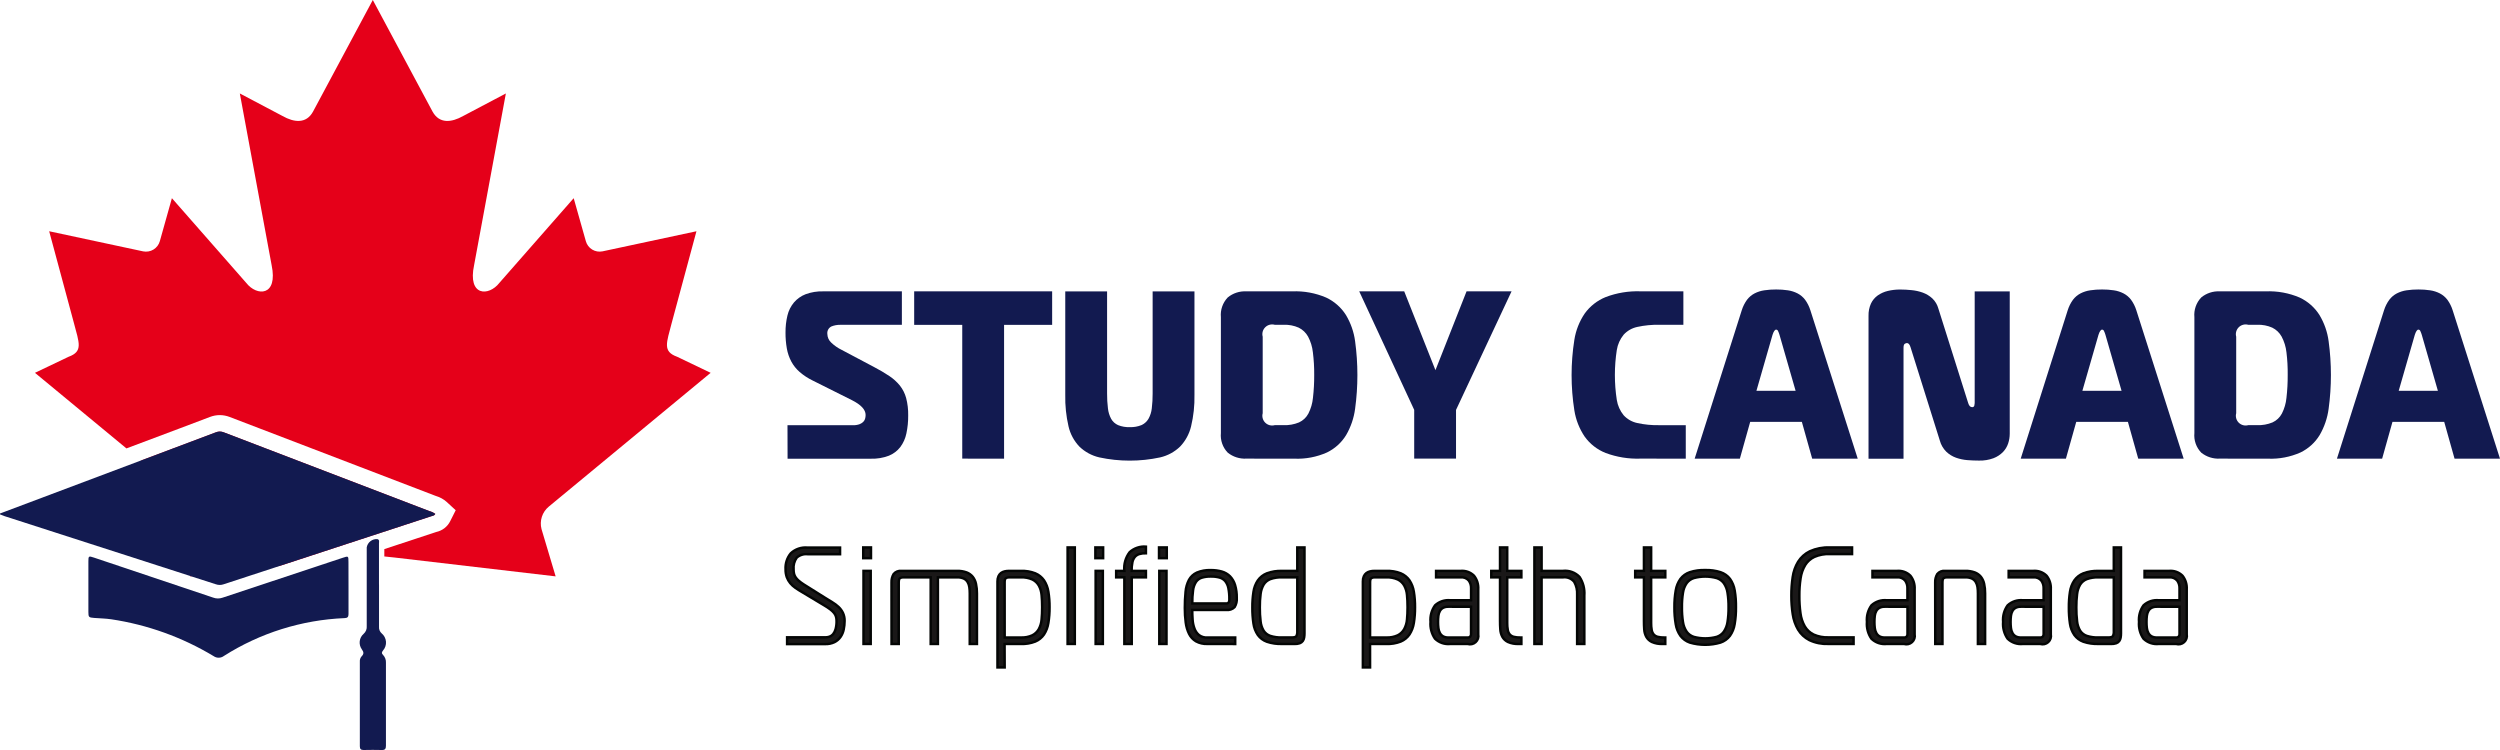 <svg width="200" height="60" viewBox="0 0 200 60" fill="none" xmlns="http://www.w3.org/2000/svg">
<path d="M62.999 34.017H68.23C68.417 34.025 68.603 33.995 68.778 33.931C68.896 33.885 69.001 33.813 69.086 33.721C69.153 33.645 69.199 33.553 69.22 33.453C69.238 33.368 69.248 33.282 69.249 33.195C69.249 32.774 68.882 32.379 68.149 32.01L65.014 30.442C64.64 30.261 64.291 30.033 63.976 29.762C63.703 29.525 63.474 29.24 63.303 28.921C63.131 28.594 63.011 28.243 62.947 27.879C62.873 27.456 62.837 27.028 62.841 26.598C62.837 26.141 62.888 25.685 62.995 25.24C63.085 24.858 63.263 24.501 63.515 24.198C63.767 23.905 64.087 23.678 64.448 23.538C64.9 23.372 65.38 23.294 65.862 23.308H72.15V25.986H67.206C66.966 25.983 66.728 26.028 66.506 26.119C66.396 26.175 66.306 26.265 66.249 26.374C66.192 26.484 66.171 26.609 66.189 26.731C66.192 26.856 66.22 26.98 66.271 27.095C66.323 27.21 66.397 27.314 66.489 27.4C66.741 27.643 67.03 27.844 67.345 27.996L69.945 29.374C70.358 29.588 70.758 29.824 71.145 30.081C71.464 30.293 71.749 30.55 71.991 30.846C72.223 31.141 72.393 31.479 72.491 31.84C72.609 32.295 72.664 32.763 72.655 33.233C72.66 33.718 72.612 34.202 72.511 34.676C72.43 35.072 72.263 35.446 72.021 35.77C71.782 36.075 71.467 36.313 71.107 36.458C70.65 36.631 70.163 36.712 69.674 36.697H63.006L62.999 34.017Z" fill="#121A50"/>
<path d="M76.98 36.69V25.987H73.134V23.309H84.172V25.987H80.326V36.695L76.98 36.69Z" fill="#121A50"/>
<path d="M90.383 34.171C90.702 34.183 91.02 34.128 91.316 34.009C91.549 33.904 91.744 33.731 91.874 33.512C92.02 33.253 92.112 32.966 92.143 32.671C92.191 32.275 92.214 31.876 92.211 31.478V23.312H95.557V31.592C95.575 32.438 95.484 33.283 95.287 34.107C95.143 34.712 94.841 35.269 94.412 35.722C93.969 36.152 93.415 36.453 92.812 36.592C91.209 36.937 89.549 36.937 87.946 36.592C87.343 36.453 86.789 36.152 86.346 35.722C85.918 35.27 85.619 34.712 85.481 34.107C85.291 33.282 85.203 32.438 85.221 31.592V23.312H88.567V31.478C88.564 31.876 88.586 32.275 88.635 32.671C88.666 32.965 88.754 33.251 88.895 33.512C89.019 33.732 89.211 33.906 89.443 34.009C89.741 34.129 90.062 34.184 90.383 34.171Z" fill="#121A50"/>
<path d="M99.709 36.69C99.17 36.719 98.639 36.549 98.219 36.212C98.019 36.005 97.867 35.758 97.773 35.487C97.678 35.217 97.643 34.929 97.671 34.644V25.374C97.644 25.088 97.679 24.799 97.773 24.526C97.868 24.254 98.02 24.005 98.219 23.796C98.636 23.453 99.168 23.279 99.709 23.308H103.38C104.31 23.27 105.237 23.439 106.092 23.805C106.74 24.109 107.287 24.59 107.669 25.191C108.059 25.838 108.311 26.557 108.409 27.304C108.653 29.094 108.653 30.907 108.409 32.697C108.312 33.441 108.067 34.16 107.688 34.81C107.323 35.408 106.792 35.89 106.159 36.197C105.341 36.56 104.449 36.731 103.553 36.694L99.709 36.69ZM101.978 25.982C101.845 25.946 101.704 25.945 101.571 25.98C101.437 26.015 101.315 26.085 101.218 26.182C101.12 26.279 101.05 26.401 101.014 26.533C100.979 26.666 100.98 26.806 101.016 26.939V33.058C100.98 33.19 100.979 33.33 101.015 33.462C101.05 33.595 101.121 33.716 101.218 33.813C101.316 33.91 101.438 33.98 101.571 34.015C101.705 34.05 101.845 34.049 101.978 34.013H102.69C103.111 34.028 103.531 33.953 103.921 33.793C104.243 33.646 104.506 33.397 104.671 33.085C104.87 32.694 104.994 32.269 105.036 31.833C105.107 31.223 105.14 30.61 105.136 29.997C105.142 29.39 105.106 28.783 105.03 28.18C104.983 27.743 104.852 27.318 104.646 26.928C104.476 26.619 104.214 26.368 103.896 26.212C103.519 26.046 103.108 25.967 102.696 25.982H101.978Z" fill="#121A50"/>
<path d="M117.324 23.309H120.924L116.482 32.794V36.69H113.136V32.789L108.736 23.304H112.336L114.836 29.614L117.324 23.309Z" fill="#121A50"/>
<path d="M131.227 36.69C130.283 36.722 129.342 36.569 128.457 36.24C127.781 35.974 127.197 35.519 126.775 34.931C126.348 34.299 126.065 33.581 125.948 32.828C125.653 30.959 125.653 29.056 125.948 27.187C126.065 26.434 126.348 25.716 126.775 25.084C127.199 24.494 127.782 24.037 128.457 23.765C129.34 23.429 130.282 23.273 131.227 23.305H134.67V25.983H132.747C132.153 25.97 131.559 26.028 130.978 26.155C130.56 26.245 130.18 26.462 129.892 26.776C129.604 27.129 129.415 27.552 129.344 28C129.139 29.325 129.139 30.672 129.344 31.997C129.415 32.445 129.604 32.868 129.892 33.221C130.18 33.535 130.56 33.752 130.978 33.842C131.559 33.969 132.153 34.027 132.747 34.014H134.862V36.692L131.227 36.69Z" fill="#121A50"/>
<path d="M139.341 24.82C139.435 24.519 139.578 24.235 139.764 23.979C139.924 23.769 140.129 23.596 140.364 23.473C140.608 23.348 140.871 23.264 141.143 23.225C141.458 23.178 141.776 23.156 142.095 23.158C142.407 23.156 142.719 23.179 143.028 23.225C143.3 23.264 143.563 23.348 143.807 23.473C144.042 23.596 144.247 23.769 144.407 23.979C144.593 24.235 144.736 24.519 144.83 24.82L148.619 36.696H144.976L144.149 33.751H140.015L139.188 36.696H135.572L139.341 24.82ZM140.514 31.265H143.649L142.361 26.79C142.331 26.685 142.292 26.583 142.245 26.484C142.234 26.452 142.213 26.424 142.186 26.403C142.158 26.383 142.125 26.371 142.091 26.369C141.991 26.369 141.891 26.509 141.802 26.789L140.514 31.265Z" fill="#121A50"/>
<path d="M160.779 34.706C160.778 34.966 160.736 35.224 160.654 35.471C160.569 35.728 160.428 35.963 160.241 36.159C160.027 36.377 159.768 36.547 159.481 36.656C159.109 36.793 158.714 36.858 158.317 36.847C158.01 36.847 157.699 36.834 157.384 36.809C157.077 36.784 156.775 36.72 156.484 36.618C156.194 36.515 155.929 36.352 155.706 36.14C155.457 35.892 155.277 35.584 155.186 35.245L152.84 27.769C152.773 27.552 152.677 27.444 152.552 27.444C152.494 27.45 152.438 27.47 152.388 27.501C152.317 27.54 152.282 27.648 152.282 27.826V36.7H149.482V25.265C149.472 24.93 149.538 24.596 149.674 24.29C149.795 24.031 149.981 23.807 150.213 23.639C150.457 23.468 150.731 23.345 151.021 23.276C151.349 23.198 151.684 23.159 152.021 23.162C152.322 23.163 152.622 23.179 152.921 23.21C153.228 23.239 153.531 23.306 153.821 23.409C154.102 23.511 154.361 23.667 154.581 23.868C154.817 24.092 154.987 24.377 155.071 24.69L157.456 32.247C157.523 32.464 157.626 32.572 157.764 32.572C157.805 32.578 157.846 32.569 157.88 32.546C157.914 32.523 157.937 32.488 157.946 32.448C157.963 32.383 157.973 32.316 157.975 32.249V23.31H160.779V34.706Z" fill="#121A50"/>
<path d="M165.417 24.82C165.511 24.519 165.654 24.235 165.84 23.979C166 23.769 166.205 23.596 166.44 23.473C166.684 23.348 166.947 23.264 167.219 23.225C167.534 23.178 167.852 23.156 168.171 23.158C168.483 23.156 168.795 23.179 169.104 23.225C169.376 23.264 169.639 23.348 169.883 23.473C170.118 23.596 170.323 23.769 170.483 23.979C170.669 24.235 170.812 24.519 170.906 24.82L174.694 36.696H171.06L170.233 33.751H166.099L165.272 36.696H161.656L165.417 24.82ZM166.59 31.265H169.725L168.437 26.79C168.407 26.685 168.368 26.583 168.321 26.484C168.31 26.452 168.289 26.424 168.262 26.403C168.234 26.383 168.201 26.371 168.167 26.369C168.067 26.369 167.967 26.509 167.878 26.789L166.59 31.265Z" fill="#121A50"/>
<path d="M177.589 36.69C177.05 36.719 176.519 36.549 176.099 36.212C175.9 36.005 175.747 35.758 175.653 35.487C175.558 35.217 175.524 34.929 175.551 34.644V25.374C175.524 25.088 175.559 24.799 175.654 24.526C175.748 24.254 175.9 24.005 176.099 23.796C176.517 23.453 177.048 23.279 177.589 23.308H181.262C182.192 23.269 183.119 23.439 183.974 23.805C184.622 24.109 185.169 24.59 185.551 25.191C185.942 25.837 186.194 26.557 186.291 27.304C186.535 29.094 186.535 30.907 186.291 32.697C186.194 33.441 185.949 34.16 185.57 34.81C185.205 35.408 184.674 35.89 184.041 36.197C183.223 36.56 182.331 36.731 181.435 36.694L177.589 36.69ZM179.858 25.982C179.725 25.946 179.584 25.945 179.451 25.98C179.317 26.015 179.195 26.085 179.098 26.182C179 26.279 178.93 26.401 178.895 26.533C178.859 26.666 178.86 26.806 178.896 26.939V33.058C178.86 33.19 178.86 33.33 178.895 33.462C178.931 33.595 179.001 33.716 179.098 33.813C179.196 33.91 179.318 33.98 179.451 34.015C179.585 34.05 179.725 34.049 179.858 34.013H180.57C180.992 34.028 181.411 33.953 181.801 33.793C182.123 33.646 182.386 33.397 182.551 33.085C182.75 32.694 182.874 32.269 182.916 31.833C182.987 31.223 183.02 30.61 183.016 29.997C183.024 29.39 182.99 28.783 182.916 28.18C182.868 27.743 182.737 27.318 182.531 26.928C182.361 26.619 182.099 26.368 181.781 26.212C181.404 26.046 180.994 25.967 180.581 25.982H179.858Z" fill="#121A50"/>
<path d="M190.723 24.82C190.817 24.519 190.96 24.235 191.146 23.979C191.306 23.769 191.511 23.596 191.746 23.473C191.99 23.348 192.253 23.264 192.525 23.225C192.84 23.178 193.159 23.156 193.477 23.158C193.789 23.156 194.101 23.179 194.41 23.225C194.682 23.264 194.945 23.348 195.189 23.473C195.424 23.596 195.629 23.769 195.789 23.979C195.975 24.235 196.118 24.519 196.212 24.82L200 36.696H196.365L195.537 33.751H191.397L190.57 36.696H186.954L190.723 24.82ZM191.896 31.265H195.031L193.743 26.79C193.713 26.685 193.674 26.583 193.627 26.484C193.616 26.452 193.595 26.424 193.568 26.403C193.54 26.383 193.507 26.371 193.473 26.369C193.37 26.369 193.274 26.509 193.184 26.789L191.896 31.265Z" fill="#121A50"/>
<path d="M62.968 50.987H66.019C66.134 50.988 66.248 50.97 66.357 50.933C66.469 50.893 66.569 50.825 66.645 50.734C66.738 50.616 66.806 50.481 66.845 50.336C66.903 50.12 66.929 49.897 66.923 49.674C66.924 49.558 66.909 49.443 66.879 49.332C66.847 49.225 66.795 49.126 66.724 49.039C66.635 48.933 66.535 48.837 66.424 48.753C66.266 48.635 66.101 48.526 65.93 48.427L64.166 47.368C63.973 47.258 63.796 47.146 63.633 47.032C63.478 46.925 63.338 46.797 63.217 46.652C63.101 46.51 63.009 46.35 62.945 46.178C62.874 45.976 62.84 45.763 62.845 45.549C62.816 45.084 62.964 44.625 63.261 44.264C63.438 44.098 63.65 43.971 63.88 43.892C64.111 43.813 64.355 43.784 64.598 43.806H67.205V44.336H64.598C64.443 44.32 64.287 44.336 64.139 44.384C63.991 44.431 63.854 44.509 63.738 44.612C63.545 44.885 63.456 45.217 63.488 45.549C63.487 45.662 63.498 45.775 63.521 45.886C63.544 45.987 63.586 46.084 63.643 46.172C63.711 46.274 63.793 46.367 63.887 46.447C64.016 46.558 64.154 46.66 64.298 46.751L65.985 47.809C66.192 47.942 66.391 48.065 66.585 48.179C66.765 48.286 66.933 48.412 67.085 48.554C67.229 48.69 67.348 48.851 67.435 49.029C67.528 49.231 67.574 49.452 67.568 49.674C67.568 49.906 67.544 50.136 67.496 50.363C67.453 50.577 67.366 50.78 67.241 50.96C67.116 51.135 66.951 51.277 66.758 51.373C66.526 51.483 66.272 51.536 66.015 51.527H62.968V50.987Z" fill="#1A1818" stroke="#030504" stroke-width="0.198" stroke-miterlimit="10"/>
<path d="M69.058 44.654V43.794H69.679V44.654H69.058ZM69.08 45.67H69.657V51.516H69.08V45.67Z" fill="#1A1818" stroke="#030504" stroke-width="0.198" stroke-miterlimit="10"/>
<path d="M71.321 46.597C71.31 46.362 71.368 46.128 71.488 45.924C71.563 45.832 71.66 45.76 71.771 45.716C71.881 45.671 72.002 45.656 72.12 45.671H76.569C76.828 45.663 77.085 45.705 77.329 45.792C77.519 45.864 77.687 45.983 77.817 46.139C77.946 46.304 78.035 46.497 78.078 46.702C78.133 46.954 78.159 47.211 78.156 47.468V51.517H77.579V47.468C77.58 47.302 77.568 47.136 77.545 46.971C77.526 46.828 77.48 46.689 77.407 46.564C77.336 46.445 77.232 46.349 77.107 46.287C76.939 46.214 76.757 46.18 76.574 46.188H75.032V51.516H74.455V46.189H72.255C72.163 46.184 72.072 46.206 71.994 46.254C71.931 46.298 71.9 46.416 71.9 46.607V51.516H71.323L71.321 46.597Z" fill="#1A1818" stroke="#030504" stroke-width="0.198" stroke-miterlimit="10"/>
<path d="M80.374 53.393H79.797V46.509C79.793 46.369 79.82 46.23 79.875 46.101C79.919 45.999 79.988 45.91 80.075 45.842C80.163 45.778 80.263 45.733 80.369 45.709C80.486 45.683 80.605 45.67 80.724 45.671H81.667C82.061 45.657 82.454 45.722 82.821 45.864C83.103 45.981 83.346 46.176 83.521 46.426C83.702 46.701 83.821 47.012 83.87 47.337C83.937 47.749 83.968 48.166 83.964 48.584C83.968 49.003 83.937 49.422 83.87 49.836C83.821 50.164 83.702 50.479 83.521 50.758C83.348 51.01 83.105 51.207 82.821 51.325C82.454 51.467 82.061 51.533 81.667 51.518H80.367L80.374 53.393ZM80.374 50.999H81.674C81.989 51.013 82.302 50.953 82.589 50.822C82.807 50.712 82.987 50.539 83.105 50.325C83.23 50.089 83.306 49.83 83.327 49.563C83.356 49.27 83.371 48.943 83.371 48.582C83.371 48.221 83.356 47.894 83.327 47.601C83.306 47.336 83.231 47.079 83.105 46.845C82.987 46.635 82.807 46.466 82.589 46.36C82.301 46.233 81.988 46.175 81.674 46.189H80.727C80.632 46.182 80.538 46.207 80.46 46.26C80.401 46.308 80.371 46.416 80.372 46.586L80.374 50.999Z" fill="#1A1818" stroke="#030504" stroke-width="0.198" stroke-miterlimit="10"/>
<path d="M85.408 43.794H85.985V51.516H85.408V43.794Z" fill="#1A1818" stroke="#030504" stroke-width="0.198" stroke-miterlimit="10"/>
<path d="M87.629 44.654V43.794H88.251V44.654H87.629ZM87.651 45.67H88.228V51.516H87.651V45.67Z" fill="#1A1818" stroke="#030504" stroke-width="0.198" stroke-miterlimit="10"/>
<path d="M89.947 51.517V46.189H89.293V45.671H89.947C89.894 45.135 90.046 44.599 90.374 44.17C90.549 44.013 90.755 43.892 90.978 43.817C91.202 43.741 91.439 43.711 91.674 43.73V44.259C91.496 44.255 91.318 44.277 91.147 44.325C91.009 44.365 90.886 44.444 90.792 44.552C90.69 44.677 90.622 44.825 90.592 44.983C90.547 45.209 90.526 45.441 90.531 45.672H91.674V46.19H90.54V51.518L89.947 51.517Z" fill="#1A1818" stroke="#030504" stroke-width="0.198" stroke-miterlimit="10"/>
<path d="M92.721 44.654V43.794H93.342V44.654H92.721ZM92.743 45.67H93.32V51.516H92.743V45.67Z" fill="#1A1818" stroke="#030504" stroke-width="0.198" stroke-miterlimit="10"/>
<path d="M96.593 51.517C96.272 51.531 95.953 51.457 95.672 51.303C95.435 51.16 95.245 50.953 95.123 50.706C94.985 50.419 94.895 50.112 94.857 49.796C94.807 49.414 94.783 49.028 94.785 48.643C94.782 48.206 94.803 47.77 94.846 47.336C94.873 47.005 94.965 46.682 95.118 46.387C95.259 46.132 95.479 45.929 95.745 45.807C96.097 45.66 96.478 45.593 96.86 45.608C97.16 45.604 97.459 45.642 97.748 45.723C97.995 45.794 98.22 45.925 98.403 46.104C98.589 46.299 98.726 46.535 98.803 46.793C98.903 47.131 98.95 47.483 98.942 47.835C98.963 48.092 98.903 48.348 98.77 48.569C98.683 48.656 98.577 48.721 98.461 48.76C98.345 48.8 98.221 48.812 98.099 48.796H95.381C95.381 49.053 95.39 49.312 95.409 49.574C95.423 49.816 95.474 50.056 95.559 50.284C95.631 50.486 95.755 50.665 95.919 50.803C96.112 50.947 96.35 51.017 96.59 51.002H98.817V51.52L96.593 51.517ZM98.102 48.274C98.139 48.279 98.177 48.273 98.212 48.258C98.246 48.242 98.275 48.217 98.296 48.185C98.328 48.132 98.345 48.071 98.346 48.008V47.931C98.352 47.633 98.326 47.335 98.268 47.043C98.23 46.842 98.144 46.653 98.018 46.491C97.899 46.352 97.74 46.253 97.563 46.205C97.337 46.145 97.104 46.117 96.87 46.122C96.618 46.115 96.368 46.148 96.127 46.222C95.94 46.283 95.78 46.405 95.672 46.569C95.548 46.77 95.47 46.996 95.444 47.231C95.399 47.576 95.378 47.925 95.383 48.273L98.102 48.274Z" fill="#1A1818" stroke="#030504" stroke-width="0.198" stroke-miterlimit="10"/>
<path d="M102.562 51.516C102.15 51.53 101.738 51.471 101.347 51.339C101.058 51.235 100.806 51.047 100.626 50.798C100.441 50.526 100.321 50.215 100.277 49.889C100.213 49.461 100.183 49.029 100.188 48.596C100.184 48.179 100.214 47.762 100.277 47.349C100.323 47.022 100.442 46.709 100.626 46.433C100.806 46.178 101.056 45.981 101.347 45.866C101.735 45.723 102.148 45.657 102.562 45.673H103.782V43.797H104.359V50.67C104.36 50.785 104.35 50.899 104.331 51.012C104.315 51.11 104.277 51.202 104.22 51.283C104.16 51.364 104.077 51.425 103.982 51.459C103.847 51.504 103.704 51.525 103.561 51.519L102.562 51.516ZM102.562 46.188C102.243 46.176 101.925 46.224 101.624 46.331C101.403 46.417 101.216 46.572 101.092 46.772C100.959 47.003 100.876 47.258 100.848 47.522C100.804 47.877 100.784 48.234 100.787 48.592C100.783 48.966 100.803 49.34 100.848 49.712C100.874 49.974 100.957 50.229 101.092 50.456C101.217 50.65 101.405 50.796 101.624 50.87C101.927 50.965 102.244 51.008 102.562 50.997H103.338C103.538 50.997 103.662 50.961 103.71 50.887C103.768 50.767 103.793 50.633 103.782 50.5V46.187L102.562 46.188Z" fill="#1A1818" stroke="#030504" stroke-width="0.198" stroke-miterlimit="10"/>
<path d="M109.606 53.393H109.029V46.509C109.025 46.369 109.051 46.23 109.107 46.101C109.152 45.999 109.223 45.91 109.312 45.842C109.4 45.778 109.5 45.733 109.606 45.709C109.722 45.683 109.842 45.67 109.961 45.671H110.904C111.298 45.657 111.69 45.722 112.058 45.864C112.34 45.981 112.583 46.176 112.758 46.426C112.939 46.702 113.059 47.012 113.108 47.337C113.175 47.749 113.206 48.167 113.202 48.584C113.206 49.003 113.175 49.422 113.108 49.836C113.059 50.164 112.939 50.479 112.758 50.758C112.585 51.01 112.342 51.207 112.058 51.325C111.691 51.467 111.298 51.533 110.904 51.518H109.604L109.606 53.393ZM109.606 50.999H110.906C111.221 51.013 111.534 50.953 111.821 50.822C112.039 50.712 112.219 50.539 112.337 50.325C112.462 50.089 112.538 49.83 112.559 49.563C112.588 49.27 112.603 48.943 112.603 48.582C112.603 48.221 112.588 47.894 112.559 47.601C112.539 47.336 112.463 47.079 112.337 46.845C112.219 46.635 112.039 46.466 111.821 46.36C111.533 46.233 111.22 46.175 110.906 46.189H109.963C109.869 46.182 109.775 46.207 109.697 46.26C109.638 46.308 109.608 46.416 109.608 46.586L109.606 50.999Z" fill="#1A1818" stroke="#030504" stroke-width="0.198" stroke-miterlimit="10"/>
<path d="M116.851 45.671C117.047 45.654 117.244 45.679 117.429 45.746C117.614 45.812 117.782 45.919 117.921 46.056C118.163 46.363 118.283 46.748 118.259 47.137V50.745C118.282 50.858 118.274 50.975 118.238 51.085C118.202 51.195 118.137 51.293 118.051 51.371C117.966 51.449 117.861 51.503 117.748 51.529C117.634 51.554 117.516 51.55 117.405 51.517H116.029C115.805 51.541 115.578 51.516 115.365 51.443C115.152 51.369 114.958 51.25 114.797 51.093C114.528 50.7 114.403 50.226 114.442 49.752C114.4 49.282 114.528 48.813 114.803 48.428C114.966 48.277 115.16 48.163 115.372 48.092C115.583 48.022 115.807 47.998 116.029 48.02H117.686V47.038C117.689 46.827 117.625 46.621 117.503 46.448C117.425 46.355 117.325 46.283 117.211 46.237C117.098 46.192 116.975 46.175 116.854 46.189H114.886V45.671H116.851ZM115.875 48.538C115.727 48.532 115.581 48.562 115.448 48.627C115.341 48.686 115.252 48.773 115.193 48.88C115.127 49 115.085 49.132 115.071 49.267C115.052 49.428 115.042 49.59 115.043 49.752C115.042 49.916 115.052 50.08 115.071 50.243C115.086 50.382 115.127 50.517 115.193 50.64C115.252 50.751 115.34 50.842 115.448 50.906C115.58 50.974 115.727 51.006 115.875 50.999H117.406C117.446 51.004 117.487 50.998 117.524 50.984C117.562 50.97 117.595 50.947 117.622 50.917C117.662 50.864 117.683 50.8 117.683 50.735V48.539L115.875 48.538Z" fill="#1A1818" stroke="#030504" stroke-width="0.198" stroke-miterlimit="10"/>
<path d="M121.488 51.516C121.193 51.531 120.898 51.477 120.628 51.356C120.44 51.265 120.285 51.118 120.184 50.937C120.089 50.754 120.034 50.553 120.023 50.347C120.008 50.126 120 49.898 120.001 49.663V46.188H119.301V45.67H120.001V43.794H120.578V45.67H121.71V46.188H120.578V49.829C120.575 50.019 120.59 50.209 120.623 50.397C120.644 50.529 120.699 50.653 120.784 50.756C120.868 50.848 120.978 50.913 121.1 50.944C121.271 50.985 121.446 51.004 121.622 50.999H121.711V51.517L121.488 51.516Z" fill="#1A1818" stroke="#030504" stroke-width="0.198" stroke-miterlimit="10"/>
<path d="M122.752 43.794H123.329V45.67H125.038C125.282 45.644 125.528 45.674 125.758 45.758C125.988 45.842 126.196 45.978 126.364 46.155C126.652 46.593 126.786 47.112 126.747 47.633V51.516H126.17V47.567C126.191 47.212 126.11 46.858 125.937 46.547C125.83 46.415 125.692 46.313 125.534 46.25C125.377 46.187 125.205 46.166 125.037 46.188H123.328V51.516H122.751L122.752 43.794Z" fill="#1A1818" stroke="#030504" stroke-width="0.198" stroke-miterlimit="10"/>
<path d="M133.002 51.516C132.707 51.531 132.412 51.477 132.142 51.356C131.954 51.265 131.799 51.118 131.698 50.937C131.603 50.754 131.548 50.553 131.537 50.347C131.522 50.126 131.514 49.898 131.515 49.663V46.188H130.815V45.67H131.515V43.794H132.092V45.67H133.224V46.188H132.092V49.829C132.089 50.019 132.103 50.209 132.136 50.397C132.157 50.529 132.212 50.652 132.297 50.756C132.381 50.848 132.491 50.913 132.613 50.944C132.783 50.985 132.959 51.004 133.134 50.999H133.223V51.517L133.002 51.516Z" fill="#1A1818" stroke="#030504" stroke-width="0.198" stroke-miterlimit="10"/>
<path d="M136.42 45.604C136.835 45.592 137.25 45.65 137.646 45.775C137.946 45.874 138.209 46.06 138.4 46.31C138.595 46.586 138.724 46.903 138.777 47.237C138.851 47.681 138.884 48.132 138.877 48.582C138.883 49.035 138.848 49.487 138.772 49.933C138.72 50.269 138.591 50.588 138.395 50.866C138.203 51.117 137.941 51.305 137.641 51.407C136.839 51.642 135.986 51.642 135.184 51.407C134.886 51.304 134.626 51.116 134.435 50.866C134.239 50.588 134.11 50.269 134.058 49.933C133.982 49.487 133.947 49.035 133.953 48.582C133.947 48.131 133.982 47.681 134.058 47.237C134.111 46.903 134.24 46.586 134.435 46.31C134.625 46.061 134.886 45.874 135.184 45.775C135.582 45.649 135.998 45.591 136.415 45.604H136.42ZM134.556 48.587C134.55 48.982 134.578 49.377 134.639 49.767C134.678 50.042 134.778 50.304 134.933 50.534C135.074 50.729 135.274 50.874 135.504 50.948C136.104 51.109 136.736 51.109 137.335 50.948C137.565 50.874 137.765 50.729 137.906 50.534C138.06 50.303 138.161 50.041 138.2 49.767C138.261 49.377 138.289 48.982 138.283 48.587C138.289 48.194 138.261 47.8 138.2 47.412C138.161 47.141 138.06 46.883 137.906 46.656C137.764 46.464 137.564 46.321 137.335 46.248C136.736 46.086 136.103 46.086 135.504 46.248C135.275 46.321 135.075 46.464 134.933 46.656C134.778 46.882 134.678 47.141 134.639 47.412C134.578 47.799 134.55 48.19 134.556 48.582V48.587Z" fill="#1A1818" stroke="#030504" stroke-width="0.198" stroke-miterlimit="10"/>
<path d="M146.271 51.516C145.745 51.538 145.222 51.433 144.746 51.208C144.373 51.017 144.062 50.727 143.846 50.37C143.626 49.991 143.481 49.573 143.419 49.14C143.343 48.649 143.306 48.153 143.308 47.656C143.306 47.16 143.342 46.664 143.414 46.173C143.473 45.738 143.62 45.319 143.847 44.943C144.073 44.583 144.396 44.292 144.779 44.105C145.281 43.879 145.829 43.773 146.379 43.795H148.165V44.325H146.379C145.958 44.309 145.54 44.387 145.153 44.552C144.848 44.694 144.591 44.923 144.415 45.208C144.225 45.53 144.101 45.886 144.049 46.256C143.978 46.72 143.945 47.188 143.949 47.657C143.945 48.126 143.975 48.594 144.038 49.058C144.083 49.427 144.2 49.783 144.382 50.106C144.549 50.39 144.796 50.618 145.092 50.763C145.465 50.928 145.871 51.005 146.279 50.988H148.287V51.518L146.271 51.516Z" fill="#1A1818" stroke="#030504" stroke-width="0.198" stroke-miterlimit="10"/>
<path d="M151.763 45.671C151.959 45.654 152.156 45.679 152.341 45.746C152.526 45.812 152.694 45.919 152.833 46.056C153.075 46.363 153.195 46.748 153.171 47.137V50.745C153.194 50.858 153.186 50.975 153.15 51.085C153.114 51.195 153.049 51.293 152.963 51.371C152.878 51.449 152.773 51.503 152.66 51.529C152.546 51.554 152.428 51.55 152.317 51.517H150.941C150.717 51.541 150.49 51.516 150.277 51.443C150.064 51.369 149.87 51.25 149.709 51.093C149.44 50.7 149.315 50.226 149.354 49.752C149.312 49.282 149.44 48.813 149.714 48.428C149.877 48.277 150.071 48.163 150.283 48.092C150.494 48.022 150.718 47.998 150.94 48.02H152.593V47.038C152.596 46.827 152.532 46.621 152.41 46.448C152.332 46.355 152.231 46.283 152.118 46.237C152.005 46.192 151.882 46.175 151.761 46.189H149.797V45.671H151.763ZM150.787 48.538C150.639 48.532 150.493 48.562 150.36 48.627C150.253 48.686 150.164 48.774 150.105 48.88C150.039 49 149.997 49.132 149.983 49.267C149.964 49.428 149.954 49.59 149.955 49.752C149.954 49.916 149.964 50.08 149.983 50.243C149.998 50.382 150.039 50.517 150.105 50.64C150.164 50.75 150.252 50.842 150.36 50.906C150.492 50.974 150.639 51.006 150.787 50.999H152.321C152.361 51.004 152.401 50.998 152.439 50.984C152.477 50.97 152.51 50.947 152.537 50.917C152.577 50.864 152.598 50.8 152.598 50.735V48.539L150.787 48.538Z" fill="#1A1818" stroke="#030504" stroke-width="0.198" stroke-miterlimit="10"/>
<path d="M154.814 46.597C154.803 46.362 154.861 46.128 154.981 45.924C155.056 45.832 155.153 45.76 155.264 45.716C155.374 45.671 155.495 45.656 155.613 45.671H157.222C157.481 45.663 157.738 45.705 157.982 45.792C158.172 45.864 158.34 45.983 158.47 46.139C158.599 46.304 158.688 46.497 158.731 46.702C158.786 46.954 158.812 47.211 158.809 47.468V51.517H158.232V47.468C158.233 47.302 158.222 47.136 158.199 46.971C158.18 46.828 158.133 46.689 158.06 46.564C157.989 46.445 157.885 46.349 157.76 46.287C157.592 46.214 157.411 46.18 157.228 46.188H155.751C155.659 46.183 155.569 46.206 155.491 46.253C155.428 46.297 155.397 46.415 155.397 46.606V51.515H154.82L154.814 46.597Z" fill="#1A1818" stroke="#030504" stroke-width="0.198" stroke-miterlimit="10"/>
<path d="M162.656 45.671C162.852 45.654 163.049 45.679 163.234 45.746C163.419 45.812 163.588 45.919 163.727 46.056C163.969 46.363 164.089 46.748 164.065 47.137V50.745C164.088 50.858 164.08 50.975 164.044 51.085C164.008 51.195 163.943 51.293 163.857 51.371C163.772 51.449 163.667 51.503 163.554 51.529C163.44 51.554 163.322 51.55 163.211 51.517H161.835C161.611 51.541 161.384 51.516 161.172 51.442C160.959 51.369 160.765 51.25 160.604 51.093C160.335 50.7 160.209 50.226 160.249 49.752C160.207 49.282 160.335 48.813 160.609 48.428C160.772 48.277 160.966 48.163 161.178 48.092C161.389 48.022 161.613 47.998 161.835 48.02H163.488V47.038C163.491 46.827 163.427 46.621 163.305 46.448C163.227 46.355 163.127 46.283 163.013 46.237C162.9 46.192 162.777 46.175 162.656 46.189H160.693V45.671H162.656ZM161.68 48.538C161.532 48.532 161.386 48.562 161.253 48.627C161.146 48.686 161.057 48.774 160.998 48.88C160.932 49 160.891 49.132 160.876 49.267C160.857 49.428 160.847 49.59 160.848 49.752C160.847 49.916 160.857 50.08 160.876 50.243C160.891 50.382 160.932 50.517 160.998 50.64C161.057 50.75 161.145 50.842 161.253 50.906C161.385 50.974 161.532 51.006 161.68 50.999H163.213C163.253 51.004 163.294 50.998 163.331 50.984C163.369 50.97 163.402 50.947 163.429 50.917C163.469 50.864 163.49 50.8 163.49 50.735V48.539L161.68 48.538Z" fill="#1A1818" stroke="#030504" stroke-width="0.198" stroke-miterlimit="10"/>
<path d="M167.882 51.516C167.47 51.53 167.058 51.471 166.667 51.339C166.378 51.235 166.126 51.047 165.946 50.798C165.761 50.526 165.641 50.215 165.596 49.889C165.533 49.461 165.503 49.029 165.508 48.596C165.504 48.179 165.533 47.762 165.596 47.349C165.643 47.022 165.762 46.709 165.946 46.433C166.126 46.178 166.376 45.981 166.667 45.866C167.056 45.723 167.468 45.657 167.882 45.673H169.103V43.797H169.68V50.67C169.681 50.785 169.671 50.899 169.652 51.012C169.636 51.11 169.598 51.202 169.541 51.283C169.481 51.364 169.398 51.425 169.302 51.459C169.167 51.504 169.024 51.525 168.881 51.519L167.882 51.516ZM167.882 46.188C167.563 46.176 167.245 46.224 166.945 46.331C166.724 46.417 166.537 46.572 166.412 46.772C166.279 47.003 166.196 47.258 166.168 47.522C166.124 47.877 166.104 48.234 166.107 48.592C166.103 48.966 166.124 49.34 166.168 49.712C166.194 49.974 166.278 50.229 166.412 50.456C166.538 50.65 166.726 50.796 166.945 50.87C167.248 50.965 167.565 51.008 167.882 50.997H168.659C168.859 50.997 168.983 50.961 169.031 50.887C169.089 50.767 169.114 50.633 169.103 50.5V46.187L167.882 46.188Z" fill="#1A1818" stroke="#030504" stroke-width="0.198" stroke-miterlimit="10"/>
<path d="M173.53 45.671C173.726 45.654 173.923 45.679 174.108 45.746C174.293 45.813 174.461 45.919 174.6 46.056C174.842 46.363 174.962 46.748 174.938 47.137V50.745C174.961 50.858 174.953 50.975 174.917 51.085C174.881 51.195 174.816 51.293 174.731 51.371C174.645 51.449 174.54 51.503 174.427 51.529C174.313 51.554 174.195 51.55 174.084 51.517H172.708C172.484 51.541 172.257 51.516 172.044 51.443C171.831 51.369 171.637 51.25 171.476 51.093C171.207 50.7 171.082 50.226 171.121 49.752C171.079 49.282 171.207 48.813 171.481 48.428C171.644 48.277 171.838 48.163 172.05 48.092C172.261 48.022 172.485 47.998 172.707 48.02H174.36V47.038C174.363 46.827 174.299 46.621 174.177 46.448C174.099 46.355 173.999 46.283 173.885 46.237C173.772 46.192 173.649 46.175 173.528 46.189H171.564V45.671H173.53ZM172.553 48.538C172.406 48.532 172.259 48.562 172.126 48.627C172.019 48.686 171.93 48.774 171.871 48.88C171.805 49 171.764 49.132 171.749 49.267C171.73 49.428 171.721 49.59 171.722 49.752C171.721 49.916 171.73 50.08 171.749 50.243C171.764 50.382 171.805 50.517 171.871 50.64C171.93 50.751 172.018 50.842 172.126 50.906C172.258 50.974 172.405 51.006 172.553 50.999H174.084C174.124 51.004 174.165 50.998 174.202 50.984C174.24 50.97 174.273 50.947 174.3 50.917C174.34 50.864 174.361 50.8 174.361 50.735V48.539L172.553 48.538Z" fill="#1A1818" stroke="#030504" stroke-width="0.198" stroke-miterlimit="10"/>
<path fill-rule="evenodd" clip-rule="evenodd" d="M34.498 41.301L27.82 43.488C26.02 44.076 24.22 44.666 22.42 45.259C20.073 45.533 17.742 45.806 15.272 46.101L15.205 46.108L15.212 46.08L16.342 42.323C16.426 41.998 16.415 41.657 16.31 41.338C16.204 41.02 16.01 40.738 15.748 40.527L11.286 36.838L11.38 36.804C12.202 36.495 13.021 36.184 13.842 35.877C14.986 35.445 16.132 35.019 17.275 34.585C17.474 34.504 17.697 34.504 17.896 34.585C23.378 36.688 28.858 38.787 34.339 40.884C34.514 40.928 34.678 41.005 34.823 41.111C34.751 41.261 34.611 41.261 34.498 41.301Z" fill="#E50019"/>
<path d="M34.825 41.113C34.751 41.261 34.611 41.261 34.498 41.301L27.82 43.488C26.02 44.076 24.22 44.666 22.42 45.259L17.893 46.742C17.691 46.814 17.471 46.814 17.269 46.742C16.602 46.527 15.936 46.312 15.269 46.098L15.209 46.077L0.376 41.296C0.247 41.254 0.123 41.196 -0.001 41.15V41.081C3.759 39.664 7.52 38.249 11.283 36.836L11.377 36.802C12.199 36.493 13.018 36.182 13.839 35.876C14.983 35.443 16.129 35.017 17.272 34.583C17.471 34.502 17.694 34.502 17.893 34.583C23.374 36.686 28.855 38.785 34.336 40.882C34.512 40.927 34.678 41.005 34.824 41.113H34.825Z" fill="#121A50"/>
<path d="M27.881 46.96C27.881 47.682 27.875 48.405 27.881 49.127C27.881 49.358 27.796 49.443 27.563 49.449C24.135 49.594 20.806 50.638 17.914 52.475C17.796 52.565 17.652 52.615 17.503 52.617C17.355 52.62 17.209 52.575 17.088 52.489C14.577 50.977 11.79 49.975 8.888 49.541C8.441 49.477 7.988 49.471 7.533 49.435C7.1 49.401 7.072 49.374 7.071 48.951V44.922C7.071 44.478 7.09 44.465 7.509 44.605C10.69 45.67 13.87 46.738 17.049 47.807C17.292 47.898 17.559 47.901 17.803 47.815C21.003 46.745 24.208 45.681 27.417 44.623C27.876 44.471 27.877 44.471 27.877 44.963C27.88 45.629 27.882 46.295 27.881 46.96Z" fill="#121A50"/>
<path d="M30.322 46.858V50.139C30.313 50.239 30.328 50.339 30.365 50.431C30.402 50.524 30.461 50.606 30.536 50.672C30.635 50.754 30.716 50.855 30.774 50.969C30.833 51.082 30.869 51.207 30.879 51.334C30.889 51.462 30.873 51.59 30.832 51.711C30.791 51.832 30.727 51.944 30.642 52.04C30.528 52.187 30.512 52.267 30.649 52.4C30.727 52.483 30.788 52.58 30.826 52.687C30.865 52.793 30.882 52.907 30.875 53.02V59.653C30.875 59.888 30.813 60.008 30.55 60C30.063 59.986 29.574 59.99 29.087 60C28.869 60 28.787 59.918 28.787 59.702C28.792 57.448 28.792 55.192 28.787 52.933C28.776 52.785 28.822 52.637 28.917 52.522C29.117 52.323 29.117 52.175 28.941 51.938C28.808 51.751 28.75 51.521 28.778 51.293C28.806 51.065 28.918 50.856 29.092 50.706C29.179 50.629 29.247 50.532 29.29 50.425C29.333 50.316 29.349 50.2 29.338 50.084C29.331 47.986 29.338 45.888 29.338 43.789C29.372 43.593 29.478 43.416 29.637 43.294C29.795 43.172 29.994 43.113 30.194 43.13C30.379 43.18 30.317 43.352 30.318 43.474C30.323 44.535 30.318 45.595 30.318 46.656C30.32 46.724 30.321 46.792 30.322 46.858Z" fill="#121A50"/>
<path d="M44.451 46.11L43.321 42.326C43.237 42.002 43.247 41.662 43.349 41.344C43.452 41.026 43.643 40.744 43.901 40.53L56.851 29.826L54.168 28.54C52.992 28.113 53.324 27.44 53.742 25.817L55.716 18.5L48.2 20.108C47.916 20.166 47.62 20.115 47.373 19.964C47.125 19.813 46.945 19.574 46.868 19.296L45.895 15.855L39.949 22.632C39.104 23.719 37.392 23.719 37.929 21.206L40.469 7.477L37.061 9.276C36.102 9.816 35.151 9.906 34.608 8.935L29.824 0L25.04 8.933C24.506 9.904 23.546 9.816 22.594 9.276L19.186 7.477L21.729 21.206C22.256 23.719 20.546 23.719 19.699 22.632L13.752 15.855L12.786 19.296C12.708 19.574 12.527 19.812 12.28 19.963C12.034 20.114 11.739 20.166 11.454 20.11L3.934 18.5L5.906 25.815C6.332 27.438 6.663 28.113 5.487 28.542L2.797 29.826L10.115 35.873L14.435 34.249L16.801 33.354C17.05 33.259 17.314 33.209 17.581 33.208C17.852 33.209 18.12 33.26 18.373 33.357C21.827 34.683 25.279 36.005 28.73 37.324L34.819 39.658C34.846 39.667 34.869 39.677 34.892 39.684C35.2 39.776 35.484 39.934 35.725 40.146L36.457 40.819L36.011 41.705C35.902 41.921 35.746 42.109 35.554 42.257C35.362 42.404 35.139 42.507 34.902 42.558L30.746 43.928V44.516L31.546 44.6C36.001 45.115 39.996 45.581 44.451 46.11Z" fill="#E50019"/>
</svg>
